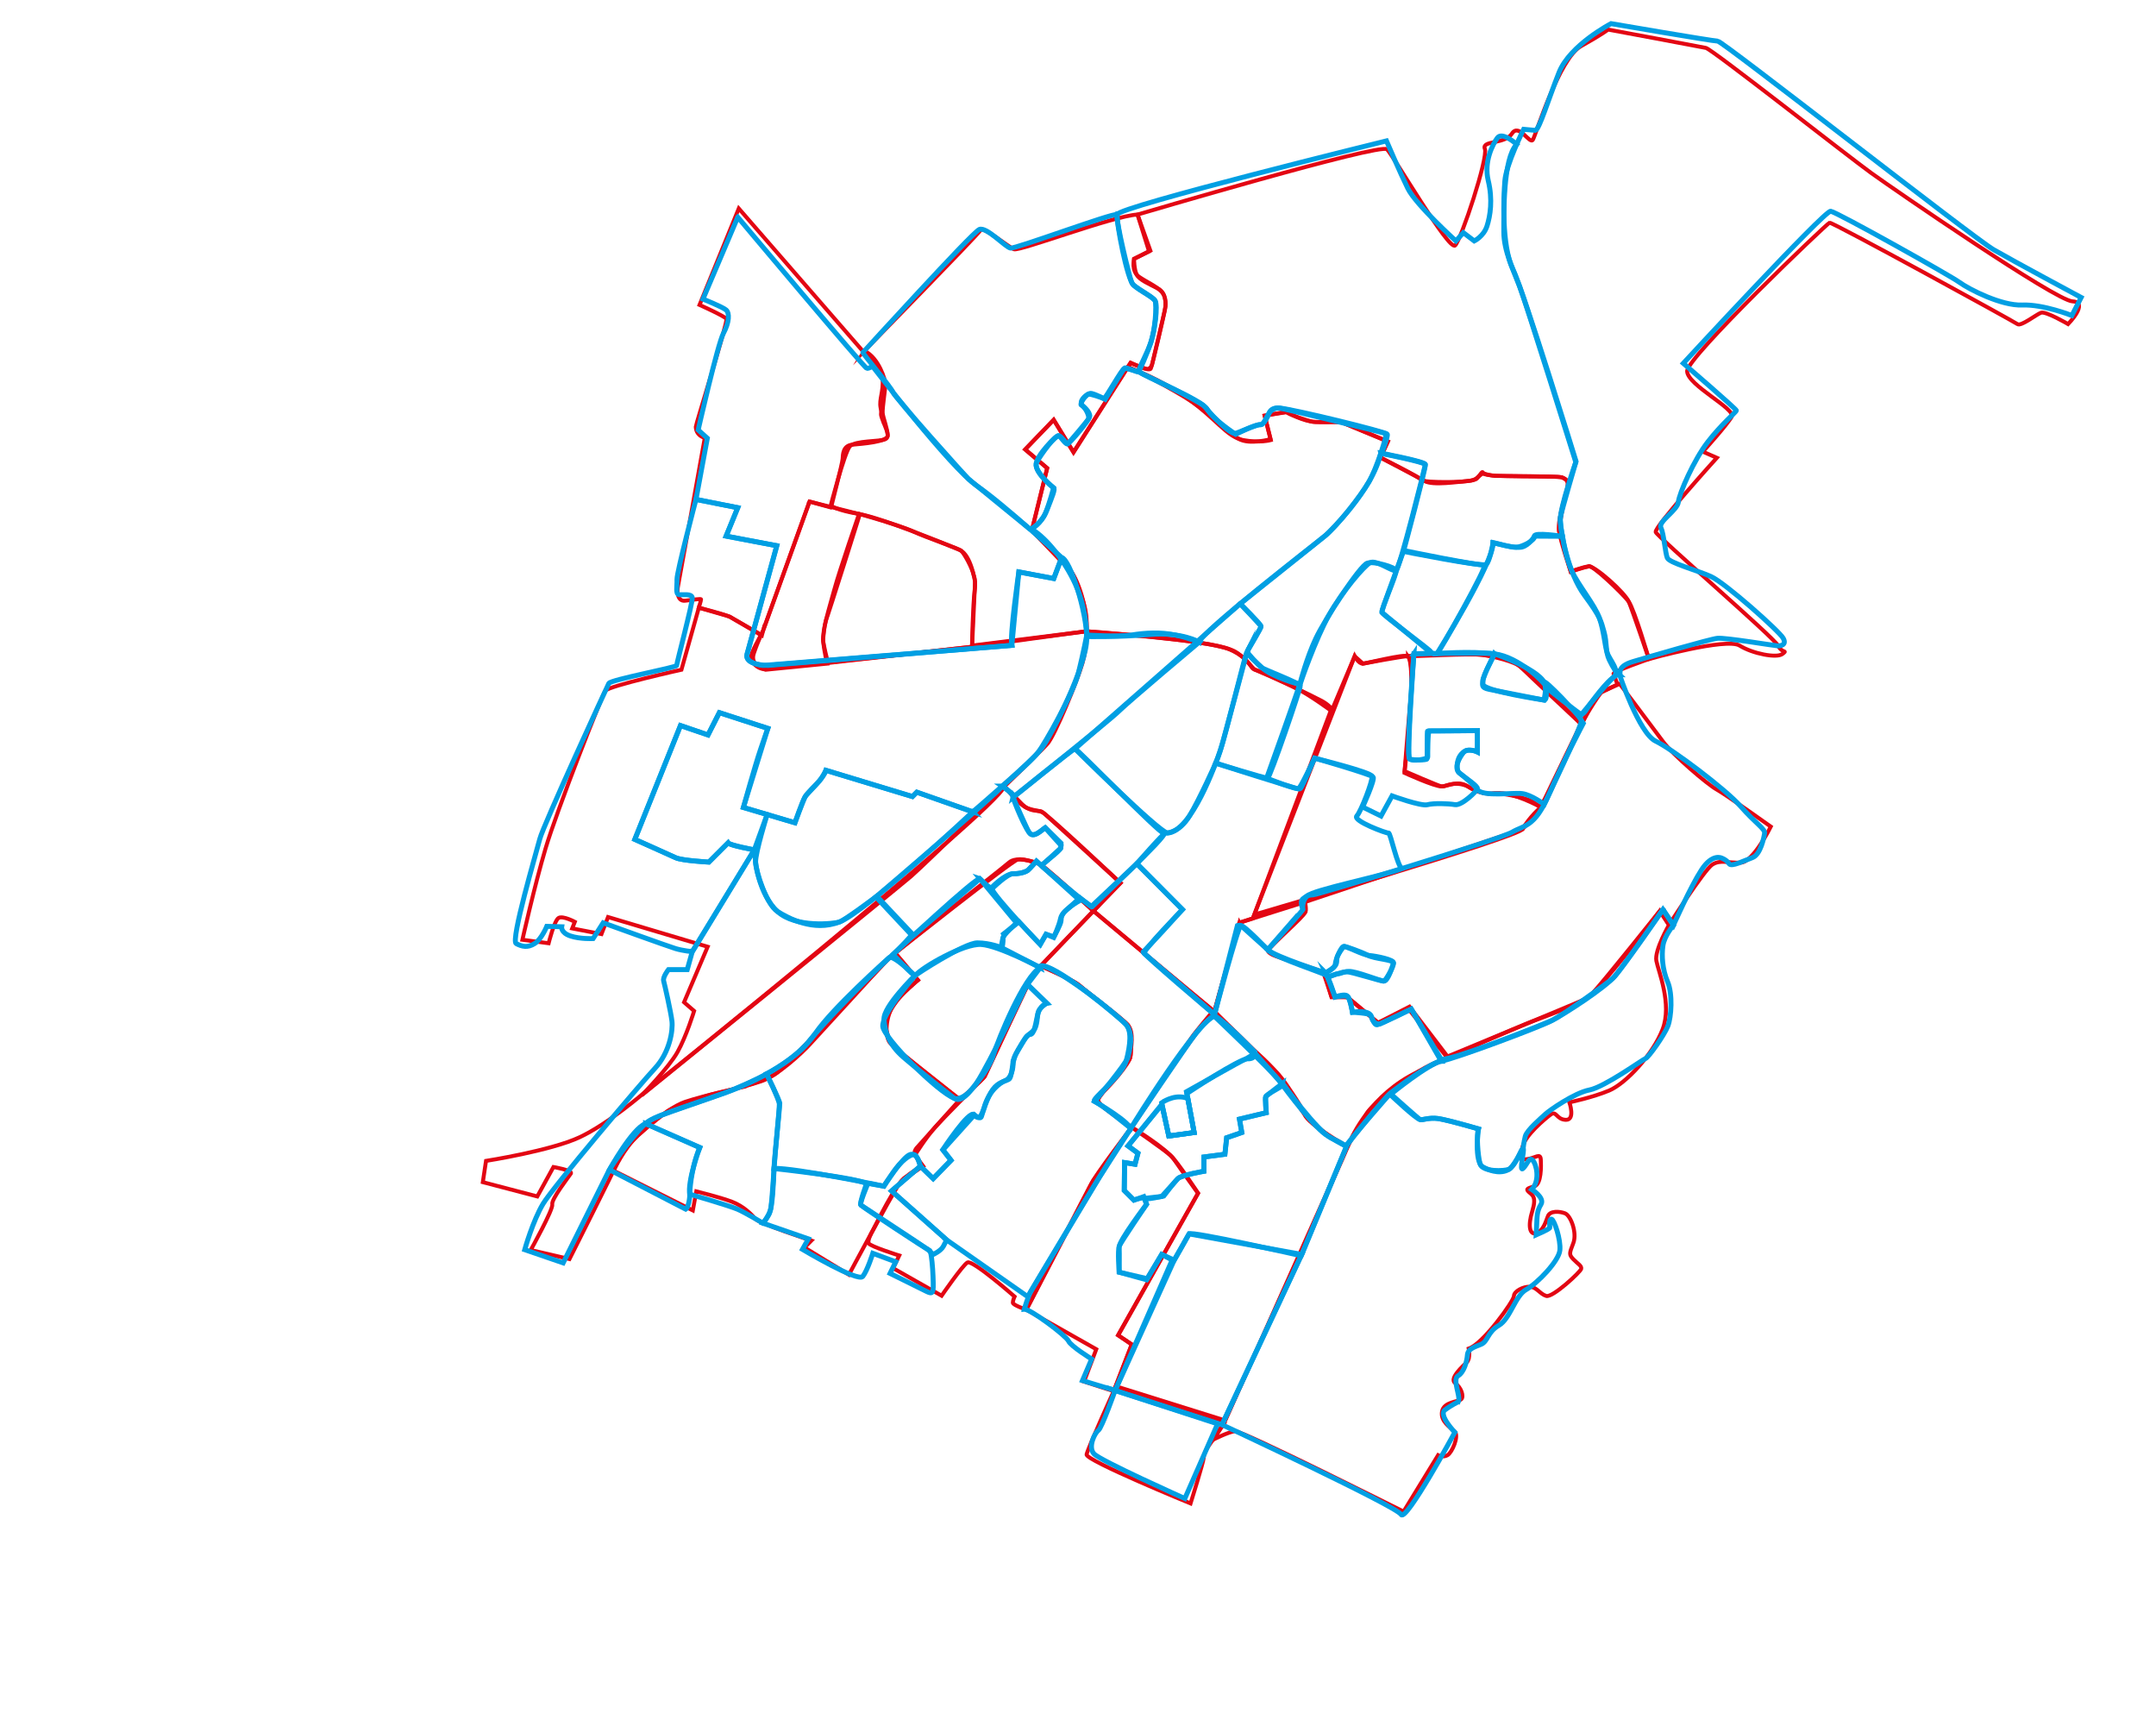 <?xml version="1.0" encoding="UTF-8"?><svg xmlns="http://www.w3.org/2000/svg" viewBox="0 0 2179.9 1738.34"><defs><style>.cls-1{stroke:#e30613;stroke-width:4px;}.cls-1,.cls-2{fill:none;stroke-miterlimit:10;}.cls-2{stroke:#009fe3;stroke-width:5px;}</style></defs><g id="_אזורים"><path id="_51" class="cls-1" d="m873.94,354.71s115.44-118.09,117.64-122.21,27.98,17.08,33.57,19.44,101.01-34.01,125.01-35.04l12.96,36.52-16.49,8.25s-3.12,12.53,4.96,18.07,16.77,9.02,22.47,14.76,4.56,14.72,3.47,20.17-12.38,54.71-13.98,57.98-20.45-5.86-20.45-5.86l-57.69,90.37-20.05-32.8-28.84,29.96,22.27,18.91-15.51,62.88s27.18,28.78,36.89,38.24,19.65,40.82,18.33,63.79l-115.58,14.44,2.94-64.35s-3.98-27.39-15.46-32.25-79.15-32.6-101.86-36.4-27.87-8.22-27.87-8.22c0,0,11-43.03,11.28-47.47s.29-13.49,9.78-14.37,35.82-2.65,35.8-9.28-4.6-17.64-5.07-22.63,3.06-27.07,2.84-29.94-6.26-25.77-21.35-32.98Z"/>
    <g id="_54"><path class="cls-1" d="m892.53,424.99c-3.4-9.22-.46-4.23-2.17-12.85s3.09-16.12,2.02-29.99c-1.03-13.31-18.22-24.98-19.6-25.9l.22-.61-126.04-144.88-39.68,97.47s25.51,11.37,27.17,14.13-30.92,106.79-30.92,108.88.33,8.61,9.06,11.48c0,0-26.17,145.77-27.17,150.4-.99,4.64-.66,15.02,7.29,14.13,7.95-.88,16.12-2.32,16.12-1.33,0,.13-.32,1.1-.41,1.97-.64,2.52-1.8,6.42-1.8,6.42l1.45.42,29.5,8.54,32.75,18.97,2.37-8.8.27.08,45.54-126.49,20.94,5.8s14.44-55.66,19.83-61.66,30.83-4.6,35.93-7.22.74-9.76-2.65-18.98Z"/>
    </g><path id="_53" class="cls-1" d="m818.48,507.06l50.05,12.53s-19.83,57.38-25.02,76.59-12.26,40.64-11.16,52.12,3.98,22.53,3.98,22.53l-62.28,6.18s-16.12-3.75-11.93-16.34,9.6-23.65,9.6-23.65l46.77-129.97Z"/>
    <path id="_52" class="cls-1" d="m869.41,519.74s40.78,11.25,54.75,17.83,44.56,16.48,47.69,19.18,11.25,17.69,12.62,24.58c0,0,2.55,5.58.91,16.84s-2.64,55.65-2.64,55.65l-145.55,16.34s-5.28-20.68-4.96-23.65.89-11.7,2.76-19.08c2.75-6.86,34.41-107.69,34.41-107.69Z"/>
    <path id="_44" class="cls-1" d="m706.61,614.34s27.13,6.75,31.74,9.42l31.15,18.04s-10.93,18.86-10.26,23.5,6.82,10.5,12.4,10.94,211.1-22.43,211.1-22.43l115.73-15.68s1.33,13.47-3.98,32.02-27.83,72.88-34.9,80.83-121.69,120.37-138.26,134.72-272.54,221.52-272.54,221.52c0,0,27.17-27.61,36.22-43.73s16.79-41.52,16.79-41.52l-10.16-8.83,23.85-56.1-100.71-30.04-6.63,17.23-29.6-5.74,2.65-6.63s-11.93-6.4-16.34-3.98-10.16,25.62-10.16,25.62l-26.5-3.53s12.15-54.33,23.41-92.32,56.98-154.6,60.52-159.46,76.86-21.2,76.86-21.2l17.6-62.67Z"/>
    <path id="_13" class="cls-1" d="m1098.48,638.14s123.68,8.61,145.33,18.55,19.66,19.21,25.18,20.32,59.85,27.39,67.14,31.36,10.16,7.95,10.16,7.95l-79.51,212.02-13.69,4.42s-25.4,88.56-25.18,89.67-122.36-101.6-122.36-101.6l27.39-28.27s-75.75-71.34-80.39-72.44-11.48.88-20.32-8.39-16.77-16.76-16.77-16.76c0,0,41.4-39.93,44.15-43.98s26.97-56.01,33.21-77.54,5.66-35.32,5.66-35.32Z"/>
    <path id="_-" class="cls-1" d="m1105.55,920.84c-3.68-3.68-52.56-48.64-56.69-48.83s-20.91-7.17-28.86,0-117.5,91.98-124.27,99.63-68.32,74.5-76.56,83.63-33.42,32.39-49.47,37.69-14.87,4.12-16.05,5.3c0,0-41.52,8.98-61.1,15.61s-58.31,40.2-65.82,56.39-50.94,102.48-50.94,102.48l-39.17-9.13s22.97-41.23,21.79-46.23,16.79-28.12,18.85-31.21-17.67-6.48-17.67-6.48l-16.34,29.74-55.07-14.43,3.24-21.5s65.23-10.16,94.53-23.85,65.63-45.26,65.63-45.26c0,0,354.85-284.43,363.89-309.41,0,0,15.46,19.25,23.29,21.98s13.49,2.48,16.86,5.22,77.33,70.39,77.33,70.39l-27.39,28.27Z"/>
    <path id="_41" class="cls-1" d="m1105.55,920.84s-48.62-43.52-51.78-45.76-18.46-7.58-24.63-6.28-123.98,94.59-123.98,94.59l22.96,27.38s-16.64,13.4-24.74,25.33-8.83,30.77-3.83,37.69,70.97,57.72,70.97,57.72c0,0,23.26-20.02,25.03-23.26s46.53-99.98,49.47-103.95,60.52-63.46,60.52-63.46Z"/>
    <path id="_-2" class="cls-1" d="m1105.55,920.84l121.27,100.83s-18.35,21.53-22.76,28.3-59.78,89.52-59.78,89.52c0,0-33.87-23.41-34.45-25.03s1.77-7.21,5.89-10.9,27.39-28.71,27.39-36.52,4.12-23.26-2.94-31.21-42.03-33.42-47.66-38.87-40.28-20.52-40.28-20.52l53.35-55.61Z"/>
    <path id="_42" class="cls-1" d="m906.66,965.18l21.47,25.6s-16.63,14.03-21.47,20.96-13.4,18.5-10.25,30.28,5.43,14.48,10.82,19.04,63.3,50.46,63.3,50.46l-42.7,47.71s-4.71,4.27-2.65,8.25,7.95,11.19,7.95,11.19c0,0-16.64,7.51-24.44,18.85s-50.36,90.99-50.36,90.99l-44.91-27.39,6.92-7.07s-52.86-17.37-56.83-22.09-11.78-12.66-23.26-17.08-36.22-10.6-36.22-10.6l-3.53,19.29-80.1-40.19s10.8-23.16,24.14-35.2,28.93-23.99,31.71-25.76,32.14-13.44,44.06-16.35,54.11-11.78,66.18-22.38,111.61-113.94,113.15-115.64,7.02-2.86,7.02-2.86Z"/>
    <path id="_32" class="cls-1" d="m1052.2,976.45s30.78,13.04,37.34,18.33,47.89,37.89,50.61,41.06,5.1,29.44,1.85,35.06-29.7,35.39-31.75,40.62,34.02,27.98,34.02,27.98c0,0-37.4,48.59-42.04,59.41s-64.49,125.01-64.49,125.01c0,0-13.69-4.64-13.69-7.07s1.77-6.18,1.77-6.18c0,0-42.63-37.55-47.71-34.45s-26.06,33.57-26.06,33.57l-49.03-27.83,6.18-12.81s-29.71-9.3-30.92-12.37,2.62-10.11,4.63-13.78,23.66-48.37,32.49-52.85,17.73-11.48,17.73-11.48l-7.95-11.19s10.7-17.23,20.31-27.98,50.07-51.24,50.07-51.24c0,0,45.69-99.72,49.47-103.95s7.17-7.86,7.17-7.86Z"/>
    <path id="_25" class="cls-1" d="m1144.27,1139.49s35.04,21.2,43.21,33.13,23.85,33.57,23.85,33.57l-80.83,143.56,13.77,9.28-18.18,47.26-30.04-9.72,12.37-32.69-70.67-39.98s62.91-123.51,67.8-130.95,38.72-53.47,38.72-53.47Z"/>
    <path id="_-3" class="cls-1" d="m1227.91,1022.44s21.2,24.07,37.77,37.55,29.37,28.27,34.45,35.78,13.91,25.18,20.76,33.13,32.69,27.61,41.52,30.04l-123.68,276.96-110.7-34.63,16.25-42.23-13.77-9.28,80.83-143.56s-20.75-31.95-27.95-38.31-39.12-28.39-39.12-28.39c0,0,73.25-111.09,83.63-117.06Z"/>
    <path id="_-4" class="cls-1" d="m1253.08,932.77l66.48-20.98s1.77,9.72,0,10.49-37.55,38.1-37.55,38.1c0,0-1.42,1.67,4.7,4.81s49.19,15.51,51.4,18.16,8.17,24.74,8.17,24.74h16.12l30.92,25.78,30.92-13.85,39.31,49.47s-17.23,5.08-35.78,17.67-40.42,30.26-45.06,37.1-20.32,34.67-20.32,34.67c0,0-39.52-21.99-43.17-32.09s-21.99-35.49-26.56-40.63-64.77-63.78-64.77-63.78l25.18-89.67Z"/>
    <path id="_-5" class="cls-1" d="m1539.22,838.24c7.48-12.68,18.64-22.31,18.64-22.31l-7.51-5.08c-7.51-5.08-36.66-9.94-41.08-8.83s-15.24-.44-25.18-7.04-19.44-.25-26.5,0-37.55-13.72-37.55-13.72c0,0,5.3-67.36,6.63-79.51s.88-36-3.09-38.43-41.08,7.07-45.5,7.51-8.39-7.51-8.39-7.51l-101.49,261.21s266.06-77.89,271.01-86.29Z"/>
    <path id="_15" class="cls-1" d="m1423.59,663.32s87.68-9.5,111.31,8.83,63.61,59.63,63.61,59.63l-40.64,84.15s-29.14-16.07-44.61-14-27.09-5.77-29.16-6.96-7.9-3.12-14.33-2.57-9.45,2.88-12.17,2.57-37.41-15.44-37.41-15.44c0,0,12.67-103.63,3.4-116.22Z"/>
    <path id="_21" class="cls-1" d="m1539.22,838.24s14.23-14.13,18.64-22.31,3.09-6.85,4.42-8.17,48.59-102.92,54.11-106.45,21.2-10.16,21.2-10.16c0,0,33.57,44.61,43.73,58.31s45.06,43.51,54.33,48.59,54.77,37.55,54.77,37.55c0,0-17.67,35.95-30.48,36.42s-20.54-3.29-28.71,2.01-43.73,60.96-43.73,60.96l-9.28-14.13s-62.94,83.71-75.53,89.23-139.14,57.87-139.14,57.87l-38.43-50.36-31.8,16.28-30.92-25.78-16.67-2.01-7.62-22.73s-57.12-19.86-56.17-22.85,36.85-34.34,37.62-38.22,0-10.49,0-10.49l219.66-73.55Z"/>
    <path id="_23" class="cls-1" d="m1687.51,934.98s-14.8,25.62-12.81,36.22,16.16,43.73,6.31,69.35-37.23,54.77-54.02,61.84-40.2,11.93-40.2,11.93c0,0,6.18,17.89-3.53,17.67s-9.5-9.72-15.46-5.3-25.62,20.98-28.27,32.25-3.98,13.91,4.42,12.81,13.47-6.61,13.91.23.66,24.95-6.4,27.16-9.06,2.65-5.74,5.74,8.17,4.42,3.53,19.44-2.65,24.74,4.42,22.09,9.28-11.93,11.48-17.23,11.48-4.86,17.23-2.65,12.37,19.66,8.39,30.04-4.64,11.48,0,16.34,8.61,6.63,7.95,9.72-28.93,29.37-35.34,27.39-9.5-8.83-16.34-9.28-16.34,4.63-16.34,9.38-31.14,48.48-45.72,53.12c0,0,1.99,9.94-1.77,13.69s-18.33,16.56-11.93,21.2,9.06,13.69,6.18,16.34-17.67,2.43-19.44,12.37,8.17,15.9,12.81,20.32-2.65,21.2-7.29,23.85-9.5,0-9.5,0l-34.9,56.98s-163.66-82.16-170.5-81.28-21.64,8.39-21.64,8.39c0,0,10.96-17.55,11.71-19.21s122.47-272.03,125.29-279.79,22.25-49.78,68.99-72.31,97.37-43.51,111.08-49.21,56.03-19.68,66.42-30.84,67.74-82.89,67.74-82.89l9.28,14.13Z"/>
    <path id="_-6" class="cls-1" d="m1126.86,1404.52l110.7,34.63s-9.94,14.8-13.91,20.1-6.4,10.38-6.63,14.58-13.25,45.94-13.25,45.94c0,0-106.23-43.51-105.13-49.47s28.22-65.77,28.22-65.77Z"/>
    <path id="_12" class="cls-1" d="m1143.1,372.37s26.72,8.91,56.54,29.67,40.64,39.75,57.42,42.85,27.83,0,27.83,0l-6.18-24.74s20.98-3.98,22.09-3.53,17.01,9.63,29.15,9.9,25.62,0,25.62,0l47.71,19.75-7.51,16.29s41.74,20.76,42.18,22.97,51.02,3.09,55.21-1.77,6.63-5.3,6.63-5.3c0,0,7.95,2.87,14.13,2.65s62.28.44,64.93,1.33,8.39,4.2,6.63,9.28-10.6,33.57-9.28,44.17,11.93,41.96,11.93,41.96c0,0,11.71-4.64,18.11-5.3s36.88,26.72,40.64,35.78,20.32,57.87,20.32,57.87c0,0-36.66,12.59-35.78,15.02s4.08,10.84,4.08,10.84c0,0-12.79,6.08-15.72,7.34s-21.27,32.4-21.27,32.4c0,0-55.39-51.91-60.83-57.43s-27.7-10.87-39.2-12.39-71.36,1.72-74.89,1.35-45.5,7.51-45.5,7.51l-8.39-7.51-23.41,55.44s-20.24-14.93-33.97-22.15-41.14-18.47-43.33-19.59-9.86-11.28-14.21-14.09-5.38-8.74-52.23-14.66-104.06-10.12-104.06-10.12c0,0,1.78-13.4-2.99-29.26s-9.95-28.21-12.64-31.37-39.58-41.41-39.58-41.41l15.51-62.88-22.27-18.91,28.84-29.96,20.05,32.8,54.98-86.12,2.71,1.35Z"/>
    <path id="_11" class="cls-1" d="m1150.16,216.89s245.6-72.59,252.22-65.96,62.72,103.36,68.91,97.18,33.57-88.76,30.04-97.61,20.32-4.43,27.39-15.47,18.11,11.48,21.2,6.18,26.5-82.16,48.59-94.53,27.39-16.79,27.39-16.79c0,0,92.76,17.23,98.94,18.55s143.12,109.1,166.97,126.33,186.4,128.98,203.63,129.87-4.42,22.97-4.42,22.97c0,0-22.53-13.25-27.39-11.48s-20.32,14.13-23.85,11.48-187.29-103.36-189.94-102.48-144.44,136.05-144,150.18,49.47,37.99,45.06,45.94-29.15,35.34-29.15,35.34l14.13,6.18s-63.61,70.23-61.84,75.09,119.26,106.18,123.68,114.71,10.16,4.11,4.42,8.53-30.04-.28-43.29-8.53-91.66,13.61-91.66,13.61c0,0-14.59-49.82-20.32-57.87s-39.09-39.53-40.64-35.78c-3.49.61-18.11,5.3-18.11,5.3,0,0-11.33-39.03-11.74-40.68s4.02-27.98,7.18-39.48,1.14-12.87-4.18-15.05-77.62.76-79.6-4.17-2.64,6.6-14.08,7.58-36.82,5.03-45.18.28-44.76-23.76-44.76-23.76l7.51-16.29-47.71-19.75s-23.76.61-28.3-.19-24.42-7.42-26.48-9.7l-22.09,3.53,5.94,23.77s-21.07,5.98-31.84-.19-29.66-25.37-46.91-37.15-62.19-35.28-65.51-35.55l2.71-4.25s14.63,6.07,16.54,6.31,4.46-1.86,5.18-4.59,13.63-56.91,13.6-58.7,1.3-13.45-7.51-18.06-18.77-8.64-21.5-13.97-2.77-16.11-2.77-16.11l15.14-7.57-11.6-37.19Z"/>
  </g><g id="_שכונות"><path class="cls-2" d="m745.93,219.5s128.05,152.61,130.48,152.83,5.74-2.14,5.74-2.14c0,0,79.07,102.85,105.57,120.96s85.69,72.44,85.69,72.44l-7.95,21.2-35.34-6.63s-9.5,65.82-7.07,74.21l-251.78,20.32s-18.55-1.77-15.9-11.48,30.04-109.55,30.04-109.55l-51.24-9.72,11.76-28.71-42.23-8.39,11.48-61.84-9.28-8.39s19.66-86.58,25.62-97.84,6.18-20.32,2.65-23.41-23.41-11.04-23.41-11.04l35.17-82.82Z"/>
    <path class="cls-2" d="m1533.52,145.84s-14.63-13.14-19.49-6.51-13.91,24.07-9.28,43.29,2.07,35.56-1.28,45.94-12.85,15.02-12.85,15.02l-11.04-8.39-7.51,8.39s-40.42-36.54-48.59-53.06-21.64-48.1-21.64-48.1c0,0-271.44,66.7-272.32,74.43s10.16,66.48,16.79,71.56,20.1,12.4,21.64,15.7.88,31.35-6.85,48.79-10.6,20.1-8.39,23.41,62.49,27.61,68.02,37.55,28.72,25.18,28.72,25.18c0,0,18.11-9.28,24.74-9.72s6.15-17.89,19.75-16.79,108.13,24.07,108.79,26.5-5.74,19.44-5.74,19.44c0,0,43.29,8.61,44.17,11.04s-22.09,87.9-22.09,87.9c0,0,79.73,15.9,83.48,13.25s7.07-22.09,7.07-22.09c0,0,21.64,6.18,29.15,4.42s12.81-11.04,12.81-11.04l28.15.18s-2.84-13.46-1.99-19.16,15.53-55.78,15.53-55.78c0,0-50.41-161-56.64-177.29s-16.16-36.26-16.13-55.33-.9-74.25,13.02-88.73Z"/>
    <path class="cls-2" d="m703.7,504.85s-19.44,73.55-19.21,80.83-1.77,15.02,2.21,15.46,12.59-1.33,13.25,3.09-15.85,66.48-15.77,68.47-66.62,14.36-68.6,18.11-66.26,143.56-69.79,157.25-29.82,102.7-23.85,105.79,11.48,4.42,18.55,0,12.37-17.45,12.37-17.45l15.02.44s-1.1,5.96,8.83,9.28,22.97,2.65,22.97,2.65l10.16-15.9s65.84,23.85,73.34,26.06,16.77,3.09,16.77,3.09l62.72-102.92s-24.52-4.2-26.5-7.07l-19.44,19.44s-27.14-1.33-33.56-4.42-41.31-18.55-41.31-18.55l46.16-115.07,27.83,9.5,11.48-22.53,49.03,15.9s-1.77,4.64-7.51,21.64-17.23,58.31-17.23,58.31l52.12,15.46s7.51-21.87,10.16-26.06,18.99-18.55,21.2-26.94l87.46,26.5,4.42-4.42,56.54,19.88s59.85-51.02,69.79-64.27,45.72-83.93,45.5-111.31-17.01-79.73-25.4-81.5l-7.95,21.2-35.34-6.63-7.07,74.21-246.7,20.32s-24.04-.29-20.98-11.48,30.04-109.55,30.04-109.55l-51.24-9.72,11.76-28.71-42.23-8.39Z"/>
    <path class="cls-2" d="m775.64,823.38l-12.97,35.72s-25.18-4.86-26.5-7.07l-19.44,19.44s-27.52-1.63-33.56-4.42-41.31-18.55-41.31-18.55l46.16-115.07,27.83,9.5,11.48-22.53,49.03,15.9-24.74,79.95,24.02,7.12Z"/>
    <path class="cls-2" d="m983.53,820.67l-56.54-19.88-4.42,4.42-87.46-26.5s-3.75,7.36-6.66,10.72-12.75,12.57-14.54,16.22-10.16,26.06-10.16,26.06l-28.11-8.34s-11.87,38.15-11.65,48.09,11.48,43.51,22.09,49.91,36,20.98,62.72,10.6,134.72-111.31,134.72-111.31Z"/>
    <path class="cls-2" d="m699.94,962.02l-5.08,18.11h-18.99s-5.96,7.51-4.86,11.48,7.29,31.36,8.39,40.64-2.21,31.58-17.23,47.71-102.7,119.71-113.08,136.93-18.55,46.38-18.55,46.38l38.87,13.34s41.96-84.68,45.83-92.41,30.37-44.61,41.19-51.24,49.25-18.55,79.07-29.15,67.58-32.02,82.16-50.8,68.47-73.33,81.5-84.81,22.53-22.97,22.53-22.97l-36.08-38.58s-31.72,23.64-36.81,25.33-44.17,6.4-62.72-10.6-24.04-53.09-22.09-57.87-3.28-1.2-3.28-1.2l-60.76,99.71Z"/>
    <path class="cls-2" d="m652.7,1135.85l54.82,24.13s-12.89,34.21-10.01,48.29c-.98,12.33-4.12,14.09-4.12,14.09l-77.18-39.92s22.89-41.57,36.49-46.59Z"/>
    <path class="cls-2" d="m775.16,1085.62s12.57,25.81,12.8,30.45-4.64,51.79-5.3,65.15-1.33,39.53-5.3,46.6-5.96,8.61-5.96,8.61c0,0-17.69-10.58-25.68-14.07s-48.38-15.23-48.38-15.23c0,0,.78-25.66,10.2-47.15l-54.82-24.13s4.84-4.31,15.59-8.4,51.63-17.9,63.77-22.43,35.12-14.76,43.1-19.41Z"/>
    <path class="cls-2" d="m782.66,1181.23s87.02,9.5,93.42,15.46c0,0-7.18,19.66-5.74,21.42s66.26,44.72,69.35,45.72,4.42,36.66,3.75,39.75-1.1,4.64-6.85,1.77-36.66-18.11-36.66-18.11l5.74-11.71-23.19-8.61s-5.41,17.34-10.16,23.41-60.96-27.39-60.96-27.39l5.96-10.6-45.94-15.9s7.03-8.31,8.12-15.6,3.14-39.61,3.14-39.61Z"/>
    <path class="cls-2" d="m943.61,1268.06s7.7-3.53,10.23-8.25,3.26-6.48,3.26-6.48l-55.66-49.47,29.15-25.03s-2.5-14.13-10.31-11.78-26.5,32.1-26.5,32.1l-16.2-2.94s-8.81,20.69-7.25,21.9,65.44,42.99,67.34,44.63,5.93,5.32,5.93,5.32Z"/>
    <path class="cls-2" d="m957.1,1253.34l82.01,57.42s94.23-159.9,103.66-168.44c3.24-6.46-35.93-28.86-35.93-28.86,0,0,32.39-38.91,33.57-44.63s7.07-23.1-2.36-33.7-67.58-56.25-84.81-58.9l-14.43,18.85,19.73,19.14s-7.36,1.33-9.72,12.96-3.68,18.4-7.36,18.55-8.25,9.87-13.55,18.55-4.12,24.74-7.95,26.8-10.45,2.5-16.2,10.31-10.31,24-11.48,27.39-7.07-1.77-7.07-1.77l-31.8,35.34,8.25,10.6-18.05,18.55-13.01-12.66-29.15,25.03,55.66,49.47Z"/>
    <path class="cls-2" d="m1035.58,1323.42s4.48-14.63,7.03-18.58,69-114.9,69-114.9c0,0,32.78-50.72,33.22-51.75s66.11-107.48,83.78-111.17c12.81,7.8,40.34,36.52,40.34,36.52,0,0,1.18,7.07-7.36,6.77s-61.55,35.04-61.55,35.04l7.36,39.46-25.62,3.53-7.07-31.8-34.16,41.82,10.01,7.36-2.94,11.19-10.6-1.69-.29,28.2,9.72,9.72,10.01-3.53,2.8,7.76s-27.98,36.85-27.68,43.33,0,25.33,0,25.33l27.68,7.66,15.31-25.62,10.6,5.6-57.72,131.93-32.98-10.01,9.29-21.79s-21.07-12.96-23.42-18.26-38.87-32.69-44.76-32.1Z"/>
    <path class="cls-2" d="m1174.57,1114.79s11.34-8.39,23.56-5.3l2.84.85,6.43,34.49-25.62,3.53-7.21-33.57Z"/>
    <path class="cls-2" d="m1269.01,1064.72s27.33,30.48,27.77,32.1-17.23,9.53-17.08,11.98.59,16,.59,16l-27.09,6.48,2.36,13.55-15.31,5.3-1.77,16.67-21.2,2.77v14.43s-22.82,4.12-26.28,7.36-14.36,17.67-14.36,17.67c0,0-18.86,4.23-19.52,2.41s-10.67,1.71-10.67,1.71l-9.72-9.72.29-28.2,10.6,1.69,2.94-11.19-10.01-7.36,34.16-41.82,7.07,31.8,25.62-3.53-6.72-36.02-1.08-5.21s56.86-31.98,58.57-32.5,10.83-6.37,10.83-6.37Z"/>
    <path class="cls-2" d="m1296.79,1095.06s35.33,49.03,49.76,55.66,14.72,8.54,14.72,8.54l-45.64,110.13s-111.75-25.33-113.37-22.09-15.02,26.5-15.02,26.5l-12.66-5.74-14.65,24.51-28.34-6.55s-1.76-21.95.15-26.48,27.53-42.18,27.53-42.18l-2.14-5.94,17.45-1.96s12.96-14.43,16.42-18.11,26.28-7.36,26.28-7.36v-14.43l21.2-2.77,1.77-16.67,15.31-5.3-2.36-13.55,27.09-6.48s-1.73-14.46-.59-16,17.09-13.75,17.09-13.75Z"/>
    <path class="cls-2" d="m1127.45,1405.58s-13.4,37.91-16.93,40.34-10.82,16.71-4.42,23.71,91.88,45.2,91.88,45.2l33.13-75.53-103.66-33.72Z"/>
    <polygon class="cls-2" points="1316.17 1268.06 1235.53 1440.18 1127.45 1405.58 1187.23 1273.8 1202.25 1247.3 1316.17 1268.06"/>
    <path class="cls-2" d="m1474.5,1416.99s-7.07,3.31-13.69,8.39,10.16,22.53,10.16,22.53c0,0-49.69,91.44-54.33,83.04s-181.1-90.77-181.1-90.77l81.4-173.95,44.34-106.99c3.09-7.45,43.88-53.23,43.88-53.23,0,0,26.94,25.62,30.92,25.84s10.16-3.09,22.09-.44,36.66,9.72,36.66,9.72c0,0-4.64,33.13,4.42,38.43s20.32,7.07,27.39,1.77,11.71-21.57,13.4-20.32-4.56,24.52,0,20.02,5.89-11.85,9.57-8.25,8.02,20.25-.88,29.6c0,0,13.55,8.39,9.28,15.17s-3.83,12.74-4.27,20.02-.59,10.75-.59,10.75c0,0,13.91-5.96,13.84-7.36s-.88-9.2,1.77-8.54,9.5,20.61,8.39,31.51-22.67,33.28-34.01,39.61-16.05,29.45-27.68,36.22-11.04,16.34-17.96,19.14-13.4,4.71-13.84,10.9-3.24,17.23-9.42,20.91,2.94,20.91.29,26.28Z"/>
    <path class="cls-2" d="m1681.37,919.4l10.6,15.9s-9.13,10.6-10.6,20.61-.59,24.15,4.71,36.52,3.78,35.63.27,44.76-19.6,31.73-22.58,32.83-41.41,28.82-56.76,31.8-40.75,20.87-44.61,24.52-18.66,16.12-20.21,22.31-2.17,12.37-2.17,12.37c0,0-10.2,19.16-14.36,20.98s-26.97,3.05-29.26-5.7-3.68-29.75-1.58-35.16c0,0-35.16-10.48-43.86-10.71s-13.38,2.02-14.89,1.43-29.68-25.84-29.68-25.84c0,0,37.93-30.99,51.47-33.5s96.74-33.42,110.43-40.49,54.18-33.13,64.79-45.64,48.29-66.99,48.29-66.99Z"/>
    <path class="cls-2" d="m1251.13,935.61l-23.56,91.42s58.49,55.44,66.35,66.08,36.04,48.47,48.79,55.25c12.89,7.88,17.89,10.1,17.89,10.1,0,0,38.95-48.68,45.13-53.54s43.01-32.39,51.43-32.25l-30.23-52.64s-30.92,15.46-34.45,15.9-5.08-7.58-6.77-9.72-18.26-2.94-18.26-2.94c0,0-2.5-15.83-6.18-17.08s-11.48,1.62-11.48,1.62c0,0-6.18-19.88-8.83-21.94s-49.77-17.67-56.61-23.56-29.01-26.18-29.74-26.71-3.46,0-3.46,0Z"/>
    <path class="cls-2" d="m1340.21,983.34s9.39-3.64,9.94-9.06,5.63-16.23,7.95-17.45,19.1,8.39,26.5,9.06,25.07,4.31,24.29,7.51-5.52,18.33-9.5,18.33-28.71-10.38-35.78-9.72-7.29,2.1-10.38,2.21-10.87,3.7-10.87,3.7l-2.16-4.59Z"/>
    <path class="cls-2" d="m1051.75,978.18s-41.79-22.27-59.61-23.45-59.78,22.97-66.85,31.51-34.01,39.75-32.69,51.53,54.63,65.67,72.74,72.74c6.81,4.27,15.61-7.66,15.61-7.66,0,0,18.85-20.61,23.56-36.52s31.17-79.73,47.24-88.16Z"/>
    <path class="cls-2" d="m990.82,888.33c2.72,3.28,37.1,44.76,37.1,44.76,0,0-14.28,12.22-13.84,15.61s-.88,9.42-.88,9.42c0,0-11.93-5.01-25.03-5.01s-61.84,31.8-62.87,33.13-22.34-21.47-22.34-21.47c0,0,85.15-79.72,87.87-76.44Z"/>
    <path class="cls-2" d="m1002.3,897.61s13.25-14.28,22.38-14.43,13.25-1.91,15.31-4.12,7.95-8.54,7.95-8.54l43.88,39.75s-17.82,9.87-19.44,17.96-7.07,19.44-7.07,19.44l-7.66-3.24-5.91,10.27s-45.48-46.93-49.45-57.09Z"/>
    <path class="cls-2" d="m1013.43,794.64s9.93,6.38,10.52,10.21,13.55,35.93,18.55,38.58,14.28-7.51,14.43-6.77,15.9,17.96,15.9,17.96l-.29,2.65-19.55,17.82-5.04-4.57s-7.32,8.41-8.91,9.41-8.31,3.69-14.35,3.25-22.38,15.9-22.38,15.9l-11.48-10.75-67.1,57.19-37.19-39.6s123.45-105.15,126.9-111.28Z"/>
    <path class="cls-2" d="m1024.25,806.05s60.43-48.88,62.64-49.1,84.26,84.59,89.89,85.47-71.56,72.77-72.44,74.21-51.13-40.7-51.35-41.55,19.25-15.17,19.55-17.82.29-4.9.29-4.9l-15.9-15.72s-7.94,6.12-9.87,6.64-4.6,1.17-6.64-1.96-16.17-35.28-16.17-35.28Z"/>
    <path class="cls-2" d="m788.44,1115.47c0,3.09-4.71,48.68-6,65.63,21.24-.7,111.13,17.93,111.13,17.93,0,0,3.59-5.51,10.34-15.18s16.17-16.92,20.03-16.7,6.45,11.56,6.45,11.56l13.01,12.66,18.05-18.55-8.25-10.6s27.09-41.23,31.8-35.34,7.07,1.77,9.93-6.99c4.78-17,15.75-25.07,21.7-27.64s8.12-12.93,7.54-17.91,10.24-21.61,12.55-25.07,4.52-3.67,8.35-7.69,3.53-14.54,4.71-18.66,8.54-8.84,8.54-8.84l-19.73-19.14s-38.7,81.4-51.3,99.98-22.17,15.46-22.17,15.46c0,0-36.96-28.86-51.72-41.69s-18.6-25.4-19.59-38.25,31.26-44.33,31.26-44.33c0,0-22.34-21.47-26.13-18.04s-57.06,51.02-74.39,76.3-49.61,41.11-49.61,41.11c0,0,13.49,26.88,13.49,29.97Z"/>
    <path class="cls-2" d="m1149.41,873.04l46.14,46.36s-40.53,41.74-38.65,44.39c0,0,71.13,61.46,71.03,61.87s-8.71,6.26-18.35,18.39-66.27,96.6-66.27,96.6c0,0-31.32-25.73-36.47-27.2s27.61-24.94,31.89-41.24,5.71-30.98-.72-37.14-64.01-55.61-83.59-58.85l-4.6.94-37.51-19.4s1.24-9.12,2.19-10.63.16-3.01.16-3.01l15.56-12.3,21.52,22.86,5.91-10.27,7.94,2.63s7.18-12.97,7.22-16.39,1.02-7.01,4.99-10.38,14-12.68,14-12.68l11.63,8.72,45.96-43.28Z"/>
    <path class="cls-2" d="m1637.41,681.9s19.81,59.34,36.59,67.29,70.97,48.88,85.99,65.96,24.74,22.67,24.15,27.09-4.12,21.79-12.37,24.74-21.2,9.75-23.56,6.05-7.07-5.46-7.07-5.46c0,0-9.49-5.6-20.79,11.78s-28.38,55.95-28.38,55.95l-10.6-15.9s-43.52,63.18-50.63,69.5-52.54,38.31-60.54,42.12-103.42,41.65-113.03,39.74l-30.23-50.72-31.83,15.04s-6.66.77-8.47-7.17-19.19-4.63-19.19-4.63c0,0-2.42-14.58-4.83-15.95s-12.83.49-12.83.49l-7.41-19.89s13.83-5.48,18.9-5.63,36.47,10.23,38.13,9.44,10.01-14.83,9.5-18.33-18.74-3.95-25.97-7.77-22.62-9-23.72-8.9-6.06,7.45-7.14,10.57.68,6.98-3.52,10.46-8.33,5.58-8.33,5.58c0,0-50.31-15.98-58.48-23.29,0,0,35.36-40.79,35.51-40.65s-3.39-7.8,0-10.75,6.18-3.98,10.6-4.12,189.2-56.25,200.98-63.31,22.82-4.56,37.25-38.13,34.75-71.85,34.75-71.85c0,0-5.89-7.51-2.06-8.83s6.18-7.21,9.72-11.78,20.9-29.01,28.93-28.72Z"/>
    <path class="cls-2" d="m1637.41,681.9c2.14-.22-4.05-7.8,13.62-13.1s77.45-22.67,85.4-23.56,58.9,7.66,61.25,7.66,9.13-.72,5.3-7.72-58.6-55.89-73.03-62.37-42.11-13.84-44.17-18.85-3.53-24.44-6.48-30.63,16.79-17.37,17.67-25.91,15.61-42.4,29.74-60.66,28.86-30.33,28.86-31.8-53.6-47.71-53.6-47.71c0,0,142.82-154.6,149.01-153.72s120.44,64.79,130.16,71.85,42.4,23.85,63.61,22.97,50.06,10.6,50.06,10.6l9.42-18.26s-67.73-36.32-88.34-48.2-274.16-210.94-279.17-210.94-107.78-17.67-107.78-17.67c0,0-41.6,21.57-52.64,49.4s-19.88,57.42-23.85,58.53l-11.93-1.1s-17.67,35.34-18.99,52.12-3.31,65.37,7.95,88.79,64.05,194.8,64.05,194.8c0,0-16.56,47.04-15.9,59.63s7.51,52.79,24.29,75.53,16.79,26.28,19.88,37.1,1.33,20.1,5.3,28.27,8.16,15.16,10.3,14.94Z"/>
    <path class="cls-2" d="m1129.52,216.85c-4.42-1.77-102.63,34.82-107.78,33.94s-24.29-21.79-31.51-18.85-116.91,123.83-117.79,124.27,28.8,35.48,30.3,40.19,74.16,85.7,76.4,87.71,60.95,49.68,61.99,50.6,11.82-5.2,17.42-19.19,8.54-21.35,6.77-22.38-21.5-17.67-17.08-25.91,19.14-27.98,22.38-26.8,7.36,8.1,8.83,8.25,22.09-23.71,22.38-27.98-6.48-10.45-8.54-11.19,5.15-12.96,10.31-11.78,13.84,5.89,13.84,5.89c0,0,18.55-31.21,20.02-31.8s12.41,4.66,13.55,4.01,8.77-18.21,12.7-30.03,7.18-36.67,4.23-41.69-21.27-12.42-23.79-18.82-16.3-63.03-14.64-68.44Z"/>
    <path class="cls-2" d="m1151.01,375.82s62.28,29.95,66.28,34.46,22.07,26.02,31.05,28.01c4.83-1.1,22.82-9.94,25.84-8.98s7.45-7.41,8.99-11.69,6-5.76,10.76-5.09,106.17,25.03,107.48,25.77-9.51,35.56-17.46,49.11-31.66,44.17-44.47,54.48-125.15,97.18-126.92,107.19c0,0-17.08-10.45-50.36-7.66s-63.39,2.06-63.39,2.06c0,0,.59-22.91-9.4-47.98s-30.43-51.28-46.48-60.69c0,0,9.98-5.98,14.13-16s8.25-25.66,8.25-25.66c0,0-16.87-13.73-17.71-22.84s21.13-31.05,23.01-29.87,7.23,9.44,8.83,8.25,20.5-23.88,21.22-25.23-.84-8.19-5.88-13.05,3.58-11.17,5.51-11.92,14.59,3.81,15.87,4.48,18.25-30.2,20.72-30.54,14.13,3.41,14.13,3.41Z"/>
    <path class="cls-2" d="m1098.82,641.85s31.58,2.21,45.57,0,29.09-3.05,43.52,0,24.65,7.21,24.65,7.21c0,0-72,60.52-81.42,69.94s-104.98,85.51-104.98,85.51l-12.72-9.88s28.81-24.42,35.84-33.55,36.03-60.24,41.06-80.61,8.49-38.62,8.49-38.62Z"/>
    <path class="cls-2" d="m1253.93,610.29s20.91,20.52,21.05,22.73-12.52,21.2-15.02,28.27-20.32,79.58-25.62,95.67-29.89,83.82-53.89,85.14c-9.28-1.62-93.57-85.14-93.57-85.14l167.05-146.67Z"/>
    <path class="cls-2" d="m1260.85,659.16s12.07,14.5,15.9,16.41,37.4,15.31,37.99,17.37-30.67,93.2-33.01,93.64-52.57-15.13-52.57-15.13c0,0,3.23-6.99,6.71-19.48s24.98-92.82,24.98-92.82Z"/>
    <path class="cls-2" d="m1314.75,689.71s6.32-24.44,15.6-44.17,44.76-74.06,52.12-76.27,28.27,4.12,29.15,7.36-15.31,39.61-14.43,42.4,49.62,38.3,49.77,40.13-17.37,1.69-17.37,1.69c0,0-8.25,104.83-4.42,106.31s17.23,1.33,17.67,0-.15-28.27.59-28.27,50.36-.29,50.36-.29v21.5s-10.16-4.56-14.13.59-10.31,15.75-3.83,20.91,18.55,13.07,17.96,15.59-15.75,17.39-22.67,16.21-21.5-1.63-27.98.07-35.63-8.94-35.63-8.94l-11.19,20.36-18.55-9.13s12.66-27.68,10.6-30.33-59.19-19.14-59.19-19.14c0,0-11.91,28.67-14.42,30.9s-34.02-10.69-34.02-10.69c0,0,31.23-87.01,34.02-96.78Z"/>
    <path class="cls-2" d="m1419.31,556.49s76.63,15.86,81.55,14.46-45.8,88.86-47.86,89.75-6.54-1.03-6.54-1.03l-49.26-40.64s-.13-.88,2.33-8.24,19.78-54.3,19.78-54.3Z"/>
    <path class="cls-2" d="m1511.01,660.93s49.47,16.7,51.83,32.6-1.77,14.13-1.77,14.13c0,0-59.34-8.83-61.55-15.61s9.45-25.18,11.48-31.13Z"/>
    <path class="cls-2" d="m1429.59,660.85s77.83-1.2,81.42.09c0,0-12.04,23.47-11.76,27.3s-2.63,6.76,6.46,8.61,55.36,10.83,55.36,10.83c0,0,2.94-11.17.59-17.51s36.1,33.81,37.24,38.18-37.57,84.76-37.57,84.76c0,0-12.93-9.72-22.35-10.9s-39.37,3.46-45.18-3.98-16.66-15.42-18.94-17.54-3.47-17.34,7.83-22.06c6.45-1.19,11.09,1.46,11.09,1.46v-21.5s-47.26.5-48.73.29-1.55,24.38-1.47,26.36-15.39,4.86-18.4,1.91,4.42-106.31,4.42-106.31Z"/>
    <path class="cls-2" d="m1229.17,771.46s81.6,26.11,83.59,25.91,16.34-30.94,16.34-30.94c0,0,57.22,14.07,58.16,18.28s-10.98,35.3-15.4,40.16,30.18,17.67,32.1,17.23,9.1,35.07,13.75,35.79c-16.4,6.91-90.54,21.61-96.24,27.93s-3.95,11.81-4.24,13.58-35.51,40.65-35.51,40.65c0,0-24.12-25.3-27.14-24.43s-26.67,90.05-26.67,90.05c0,0-74.44-62.84-72.2-63.64s39.83-42.63,39.83-42.63l-46.14-46.36s26.93-30.94,28.99-30.94,14.02-.47,24.22-17.23,26.55-53.41,26.55-53.41Z"/>
    <path class="cls-2" d="m1396.15,458.05s45.38,8.56,45,11.46-25.99,105.35-29.52,107.12-20.17-11.22-26.36-7.82-28.18,29.12-41.55,52.93-28.96,68.27-28.97,69.74-29.42-7.86-38-15.9-17.23-14.16-14.8-18.66,13.7-22.67,13.03-23.89-21.05-22.73-21.05-22.73c0,0,83.63-66.63,86.5-69.2s47.3-45.25,55.72-83.04Z"/>
    <path class="cls-2" d="m1579.73,542.13s3.08,20.68,9.51,35.05,23.46,34.41,28.01,47.96,5.18,26.23,7.52,34.03,13.76,18.95,6.89,25.17-32.9,38.06-32.9,38.06c0,0-34.75-25.48-35.93-28.86s-26.94-29.57-51.83-32.6-58.01-.23-58.01-.23c0,0,57.72-92.76,56.61-112.12,5.67.81,17.52,4.87,23.34,4.64s19.43-7.07,18.62-11.27,28.15.18,28.15.18Z"/>
</g></svg>
